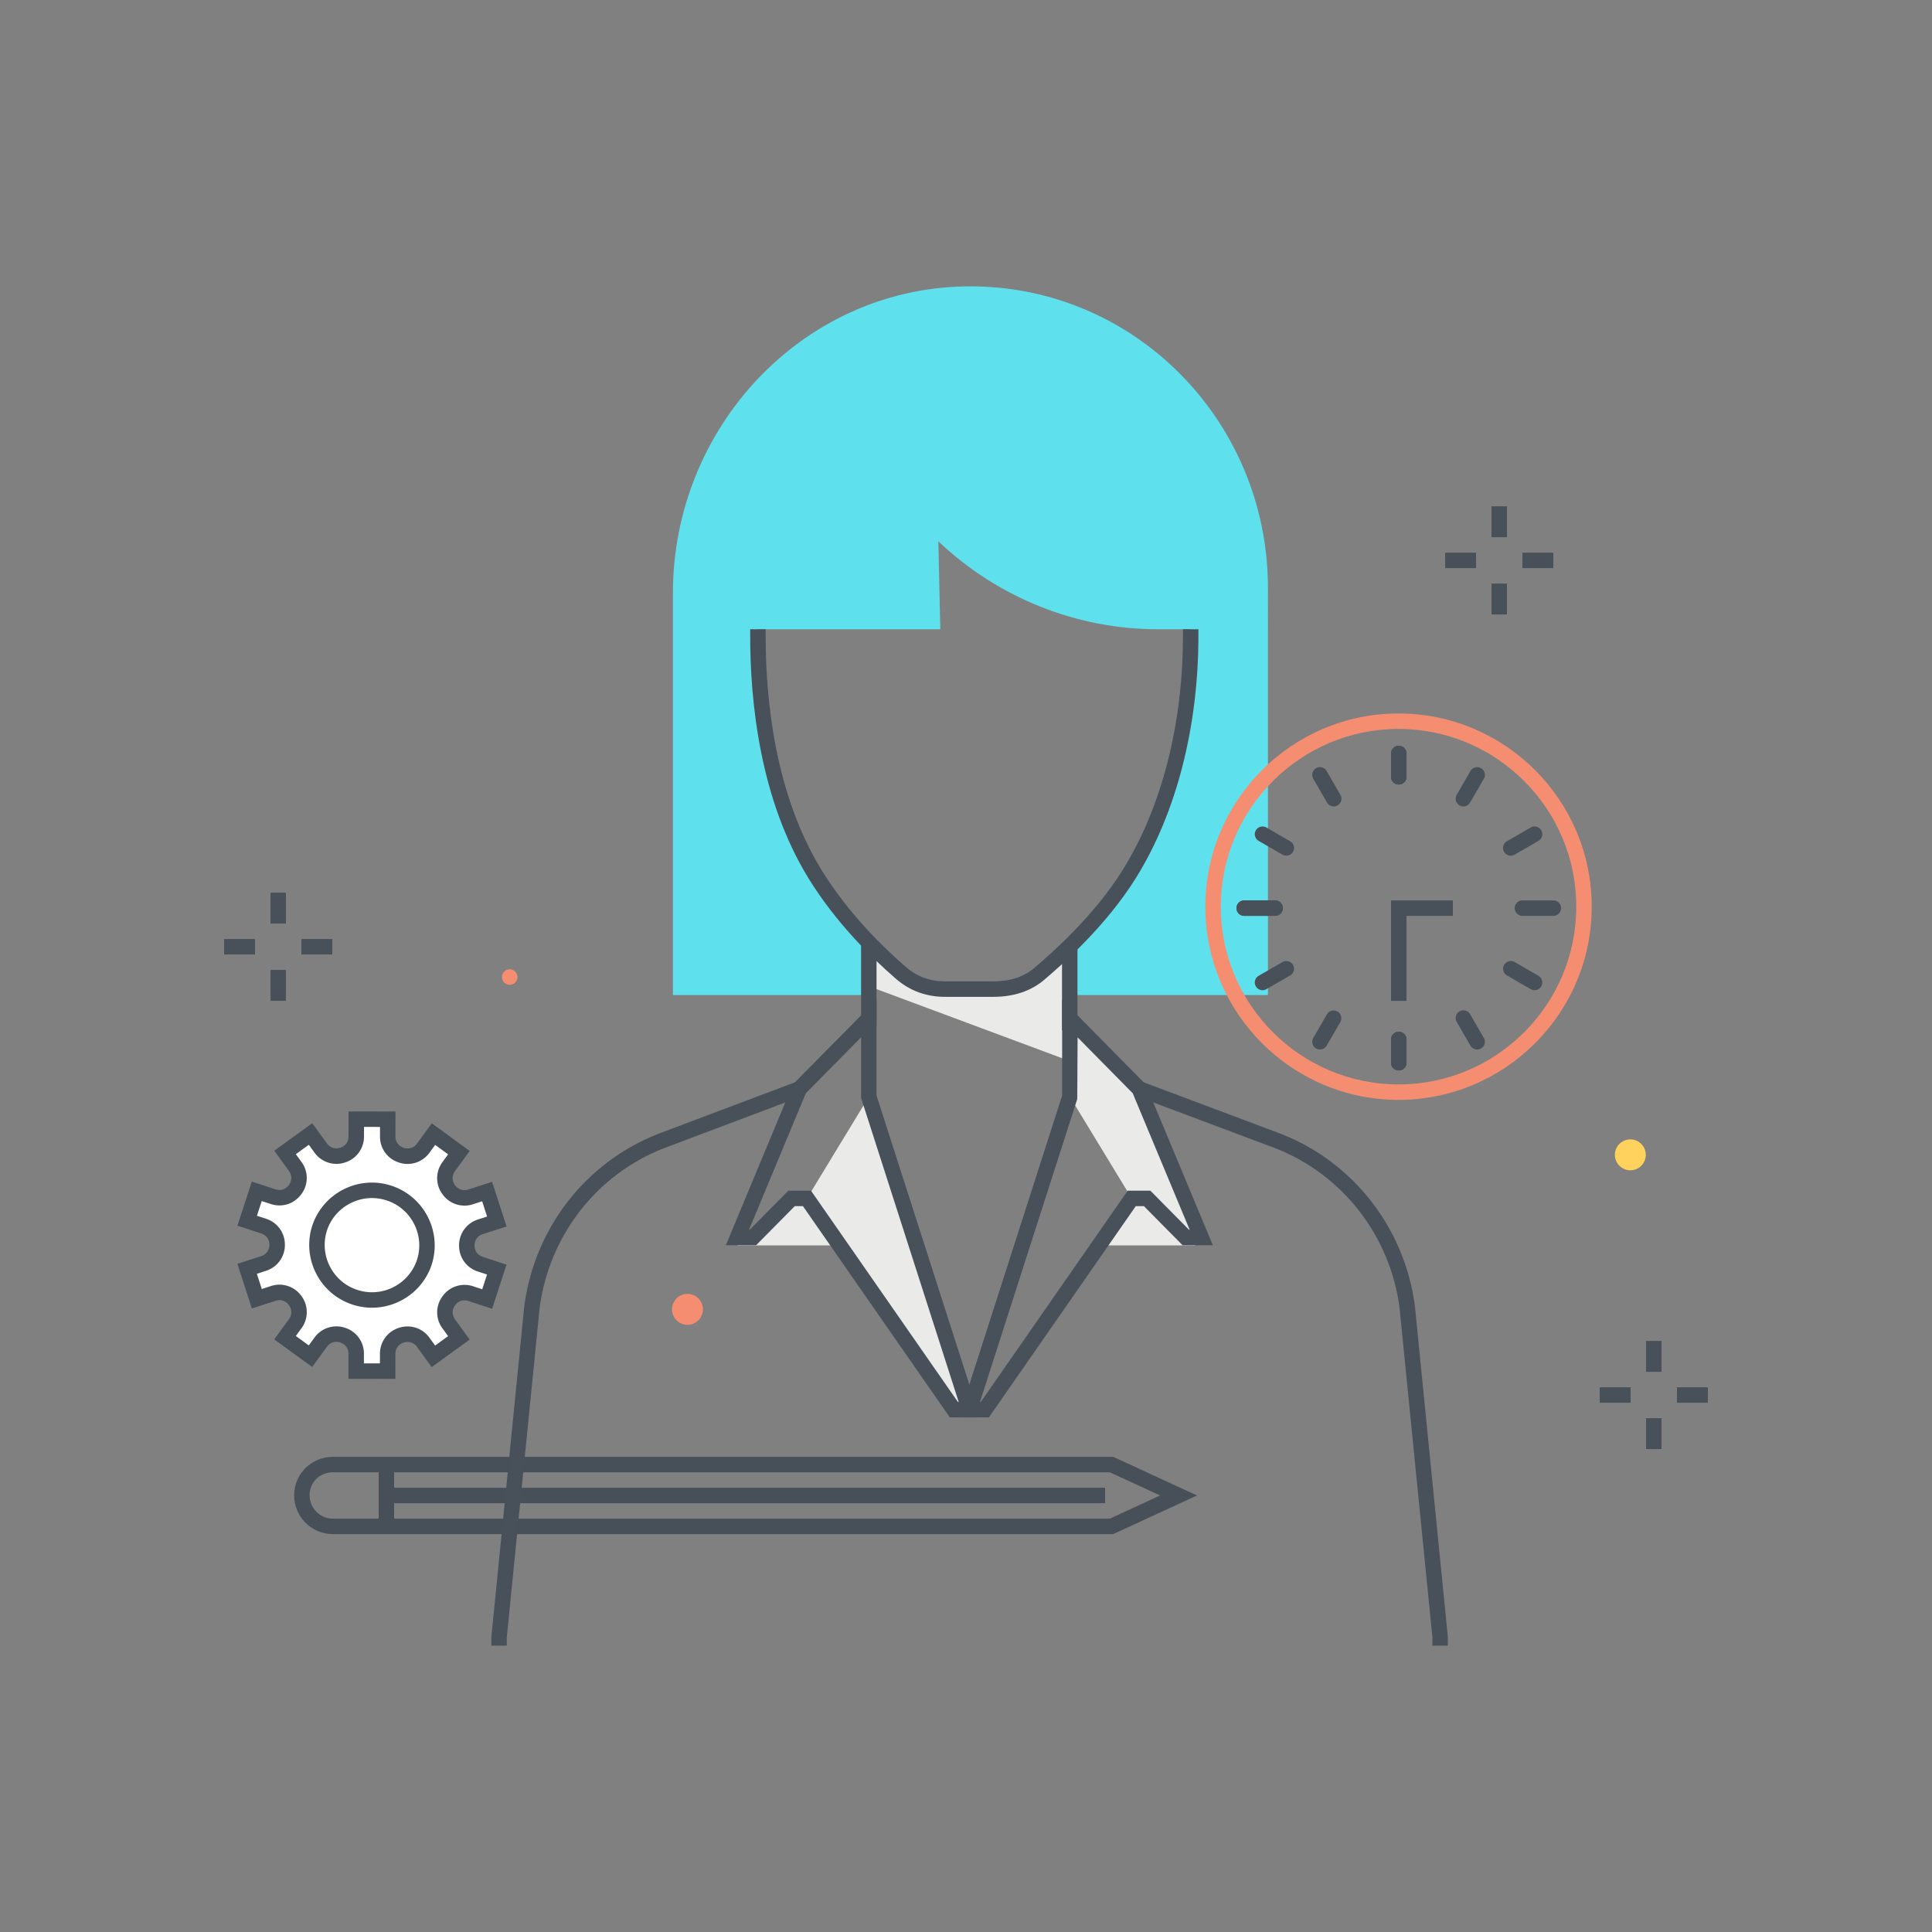 <?xml version="1.0" encoding="utf-8"?><svg xmlns="http://www.w3.org/2000/svg" width="250" height="250" viewBox="0 0 250 250"><rect x="0" y="0" width="250" height="250" fill="#808080" stroke="none"/><g fill="none" fill-rule="evenodd"><path fill="#475059" d="M43.062 190.513c-1.682 0-3 1.296-3 2.95 0 1.693 1.346 3.05 3 3.05h100.549l6.506-3-6.505-3H43.062zm100.989 8H43.062c-2.756 0-5-2.254-5-5.025 0-2.754 2.244-4.975 5-4.975H144.05l10.844 5-10.843 5z"/><path fill="#475059" d="M49 197.513h2v-8h-2z"/><path fill="#475059" d="M50 194.513h93v-2H50z"/><path fill="#FFF" d="M63.808 165.738l-.767 2.351-2.122-.692c-2.344-.764-4.297 1.918-2.85 3.914l1.31 1.807-3.297 2.39-1.31-1.807c-1.447-1.996-4.604-.974-4.606 1.491l-.003 2.232-4.072-.004.002-2.232c.003-2.466-3.151-3.494-4.603-1.501l-1.314 1.804-3.292-2.397 1.314-1.804c1.451-1.993-.496-4.679-2.842-3.92l-2.123.687-1.255-3.874 2.124-.687c2.346-.76 2.349-4.077.005-4.842l-2.122-.692.721-2.211-.09.276.61-1.87 2.122.692c2.344.764 4.297-1.918 2.849-3.914l-1.31-1.807 3.297-2.391 1.31 1.807c1.448 1.996 4.604.974 4.606-1.491l.003-2.232 4.072.004-.002 2.232c-.002 2.465 3.152 3.494 4.603 1.5l1.314-1.804 3.292 2.397-1.314 1.804c-1.451 1.994.497 4.68 2.842 3.92l2.124-.688 1.254 3.875-2.123.687c-2.346.76-2.349 4.078-.005 4.842l2.122.692-.609 1.869.135-.413"/><path fill="#475059" d="M42.317 159.197a6.086 6.086 0 0 0 .365 4.668 6.086 6.086 0 0 0 3.563 3.05c3.204 1.047 6.664-.707 7.718-3.907a6.085 6.085 0 0 0-.378-4.629 6.09 6.09 0 0 0-3.563-3.049c-3.191-1.037-6.635.693-7.705 3.867zm5.821 10.02a8.101 8.101 0 0 1-2.514-.401 8.074 8.074 0 0 1-4.725-4.044 8.074 8.074 0 0 1-.503-6.136c1.389-4.26 5.984-6.599 10.246-5.207 4.238 1.381 6.572 5.936 5.229 10.178h.001-.001v.002l-.004.013-.017.052h-.001c-1.136 3.389-4.309 5.543-7.711 5.543z"/><path fill="#475059" d="M47.092 176.421l2.073.002.001-1.231a3.492 3.492 0 0 1 2.454-3.37 3.494 3.494 0 0 1 3.962 1.292l.723.998 1.678-1.217-.723-.997a3.492 3.492 0 0 1 .004-4.168 3.497 3.497 0 0 1 3.965-1.284l1.171.382.621-1.906-1.17-.381a3.494 3.494 0 0 1-2.447-3.375 3.493 3.493 0 0 1 2.453-3.369l1.172-.38-.638-1.971-1.173.379a3.492 3.492 0 0 1-3.962-1.292 3.49 3.49 0 0 1 .004-4.167l.725-.996-1.675-1.22-.726.996a3.493 3.493 0 0 1-3.965 1.284 3.493 3.493 0 0 1-2.446-3.374l.001-1.232-2.072-.002-.001 1.232a3.494 3.494 0 0 1-2.454 3.369 3.492 3.492 0 0 1-3.962-1.292l-.724-.997-1.677 1.216.723.998a3.492 3.492 0 0 1-.004 4.167c-.921 1.265-2.476 1.771-3.965 1.284l-1.172-.381-.62 1.903 1.171.382a3.493 3.493 0 0 1 2.446 3.375 3.494 3.494 0 0 1-2.453 3.369l-1.172.379.638 1.972 1.172-.379a3.491 3.491 0 0 1 3.963 1.292 3.494 3.494 0 0 1-.005 4.168l-.725.996 1.675 1.219.726-.996a3.494 3.494 0 0 1 3.965-1.283 3.492 3.492 0 0 1 2.446 3.374l-.001 1.232zm4.071 2.004l-6.073-.006.003-3.232c.001-.828-.55-1.303-1.066-1.471-.516-.169-1.24-.109-1.728.559l-1.903 2.613-4.909-3.574 1.902-2.613c.488-.669.321-1.377.003-1.817-.319-.439-.941-.818-1.727-.563l-3.076.996-1.87-5.777 3.074-.995c.788-.256 1.07-.927 1.07-1.47.001-.542-.279-1.214-1.066-1.47l-3.073-1.002 1.861-5.707 3.073 1.002c.788.256 1.408-.121 1.728-.56.319-.438.487-1.146.002-1.816l-1.897-2.617 4.916-3.564 1.897 2.616c.486.671 1.211.731 1.727.563.517-.167 1.069-.64 1.07-1.468l.003-3.232 6.072.006-.003 3.232c-.001.827.55 1.302 1.066 1.47.514.17 1.241.11 1.728-.559l1.903-2.613 4.909 3.574-1.902 2.613c-.487.669-.32 1.377-.002 1.816.319.44.94.819 1.727.564l3.075-.997 1.871 5.778-3.075.995c-.787.256-1.068.926-1.069 1.469-.001.543.28 1.214 1.067 1.471l3.072 1.001-1.861 5.71-3.073-1.002c-.788-.256-1.409.121-1.728.559-.32.439-.488 1.147-.002 1.817l1.897 2.616-4.917 3.565-1.897-2.617c-.485-.67-1.212-.732-1.727-.563-.516.167-1.069.641-1.07 1.468l-.002 3.232z"/><path fill="#48515A" d="M35 119.507h2v-4h-2zM35 129.507h2v-4h-2zM39 123.507h4v-2h-4zM29 123.507h4v-2h-4zM193 69.513h2v-4h-2zM193 79.513h2v-4h-2zM197 73.513h4v-2h-4zM187 73.513h4v-2h-4zM213 177.513h2v-4h-2zM213 187.513h2v-4h-2zM217 181.513h4v-2h-4zM207 181.513h4v-2h-4z"/><path fill="#F58E70" d="M90.959 169.43a2 2 0 1 1-4 0 2 2 0 0 1 4 0m-24-43a1 1 0 1 1-2 0 1 1 0 0 1 2 0"/><path fill="#FFD15D" d="M212.965 149.436a2 2 0 1 1-4 0 2 2 0 0 1 4 0"/><path fill="#5FE0ED" d="M124.856 37.06c-21.098.388-37.782 18.319-37.782 39.679v52.02h25.436l-.069-6.786c-2.331-2.41-4.875-5.424-7.016-8.923-5.276-8.624-7.351-19.851-7.351-30.774v-.848h23.601l-.251-11.381c7.71 7.312 17.879 11.381 28.444 11.381h4.206v.848c0 10.967-2.544 22.1-7.879 30.712-3.525 5.69-8.402 10.178-11.437 12.791l4.335 2.98h24.981V76.113c0-21.814-17.577-39.451-39.218-39.053"/><path fill="#EAEAE9" d="M95.424 161.152h13l-4.125-6.074h-2.125l-6.75 6.074M154.674 161.152h-13l4.125-6.074h2.125l6.75 6.074M112.425 141.916l-8.003 13.16 19.002 27.33h2.018l-13.017-40.49"/><path fill="#EAEAE9" d="M139.033 132.175l8.391 8.731 8.018 19.226h-2l-4.998-5.056h-2l-8.002-13.16.591-9.741"/><path fill="#EAEAE9" d="M139.074 137.541v-14.579l-5.414 3.387a9.17 9.17 0 0 1-4.864 1.398h-6.035a9.187 9.187 0 0 1-5.904-2.154l-4.419-3.706.002 5.736 26.634 9.918"/><path fill="#48515A" d="M128.496 128.992h-6.197c-2.431 0-4.569-.783-6.356-2.328-3.255-2.813-7.868-7.368-11.371-13.092-6.198-10.13-7.498-22.61-7.498-31.296v-.848h2v.848c0 8.429 1.25 20.52 7.204 30.252 3.368 5.505 7.826 9.903 10.972 12.623 1.414 1.222 3.112 1.841 5.049 1.841h6.197c2.197 0 3.995-.585 5.343-1.74 1.886-1.614 7.623-6.524 11.506-12.79 4.984-8.047 7.729-18.767 7.729-30.186v-.848h2v.848c0 11.786-2.852 22.88-8.029 31.239-4.046 6.531-9.961 11.593-11.905 13.257-1.721 1.473-3.956 2.22-6.644 2.22"/><path fill="#48515A" d="M111.424 132.682h2v-10.756h-2zM137.424 133.314h2v-10.629h-2zM187.352 212.946h-2v-1.097l-4.256-42.668c-1.233-9.294-7.379-17.195-16.038-20.588l-17.985-6.751.703-1.872 17.998 6.756c9.35 3.663 15.976 12.177 17.308 22.224l4.265 42.8.005 1.196m-121.773 0h-2v-1.097l4.266-42.866c1.336-10.08 7.963-18.594 17.299-22.252l17.927-6.76.706 1.871-17.916 6.755c-8.647 3.389-14.793 11.29-16.03 20.616l-4.257 42.735.005.998"/><path fill="#48515A" d="M123.947 181.405h.106l-12.628-39.333v-7.842l-7.153 7.24-7.349 17.662h.084l4.998-5.056h2.94l19.002 27.329zm2.848 2h-3.893L103.9 156.076h-1.06l-4.998 5.056h-3.917l8.651-20.79 10.849-10.982v12.399l13.37 41.646z"/><path fill="#48515A" d="M126.813 181.405h.107l19.001-27.329h2.94l4.999 5.056h.082l-7.366-17.662-7.135-7.236-.047 7.987-12.581 39.184zm1.152 2h-3.894l13.37-41.646v-12.402l10.831 10.985 8.671 20.79h-3.918l-4.999-5.056h-1.06l-19.001 27.329z"/><path fill="#F58E70" d="M180.969 94.323c-12.682 0-23 10.318-23 23s10.318 23 23 23 23-10.318 23-23-10.318-23-23-23zm0 48c-13.785 0-25-11.215-25-25s11.215-25 25-25 25 11.215 25 25-11.215 25-25 25z"/><path fill="#48515A" d="M182 129.513h-2v-13h8v2h-6v11M181 138.513a1 1 0 0 1-1-1v-3a1 1 0 0 1 2 0v3a1 1 0 0 1-1 1m-16-20h-4a1 1 0 1 1 0-2h4a1 1 0 0 1 0 2"/><path fill="#48515A" d="M181 138.513a1 1 0 0 1-1-1v-3a1 1 0 0 1 2 0v3a1 1 0 0 1-1 1m-16-20h-4a1 1 0 1 1 0-2h4a1 1 0 0 1 0 2m5.804 17.294a1 1 0 0 1-.865-1.5l1.777-3.079a1.001 1.001 0 0 1 1.733 1l-1.778 3.079a.998.998 0 0 1-.867.5m-7.43-7.675a1 1 0 0 1-.501-1.866l3.079-1.778a1 1 0 0 1 1 1.732l-3.079 1.778a.995.995 0 0 1-.499.134"/><path fill="#48515A" d="M181 138.513a1 1 0 0 1-1-1v-3a1 1 0 0 1 2 0v3a1 1 0 0 1-1 1m20-20h-4a1 1 0 1 1 0-2h4a1 1 0 0 1 0 2m-9.858 17.294a.998.998 0 0 1-.867-.5l-1.778-3.079a1 1 0 0 1 1.732-1l1.778 3.079a1 1 0 0 1-.865 1.5m7.43-7.675a.995.995 0 0 1-.499-.134l-3.079-1.778a1 1 0 0 1 1-1.732l3.079 1.778a1 1 0 0 1-.501 1.866M181 101.513a1 1 0 0 1-1-1v-3a1 1 0 0 1 2 0v3a1 1 0 0 1-1 1"/><path fill="#48515A" d="M181 101.513a1 1 0 0 1-1-1v-3a1 1 0 0 1 2 0v3a1 1 0 0 1-1 1m-8.417 2.838c-.345 0-.681-.18-.867-.5l-1.777-3.079a1 1 0 1 1 1.732-1l1.778 3.079a1 1 0 0 1-.866 1.5m-6.132 6.373a.995.995 0 0 1-.499-.134l-3.079-1.777a1 1 0 1 1 1-1.733l3.079 1.778a1 1 0 0 1-.501 1.866"/><path fill="#48515A" d="M181 101.513a1 1 0 0 1-1-1v-3a1 1 0 0 1 2 0v3a1 1 0 0 1-1 1m8.362 2.838a1 1 0 0 1-.865-1.5l1.778-3.079a1 1 0 1 1 1.732 1l-1.778 3.079a1 1 0 0 1-.867.5m6.133 6.373a1 1 0 0 1-.501-1.866l3.079-1.778a1 1 0 0 1 1 1.733l-3.079 1.777a.992.992 0 0 1-.499.134"/></g></svg>